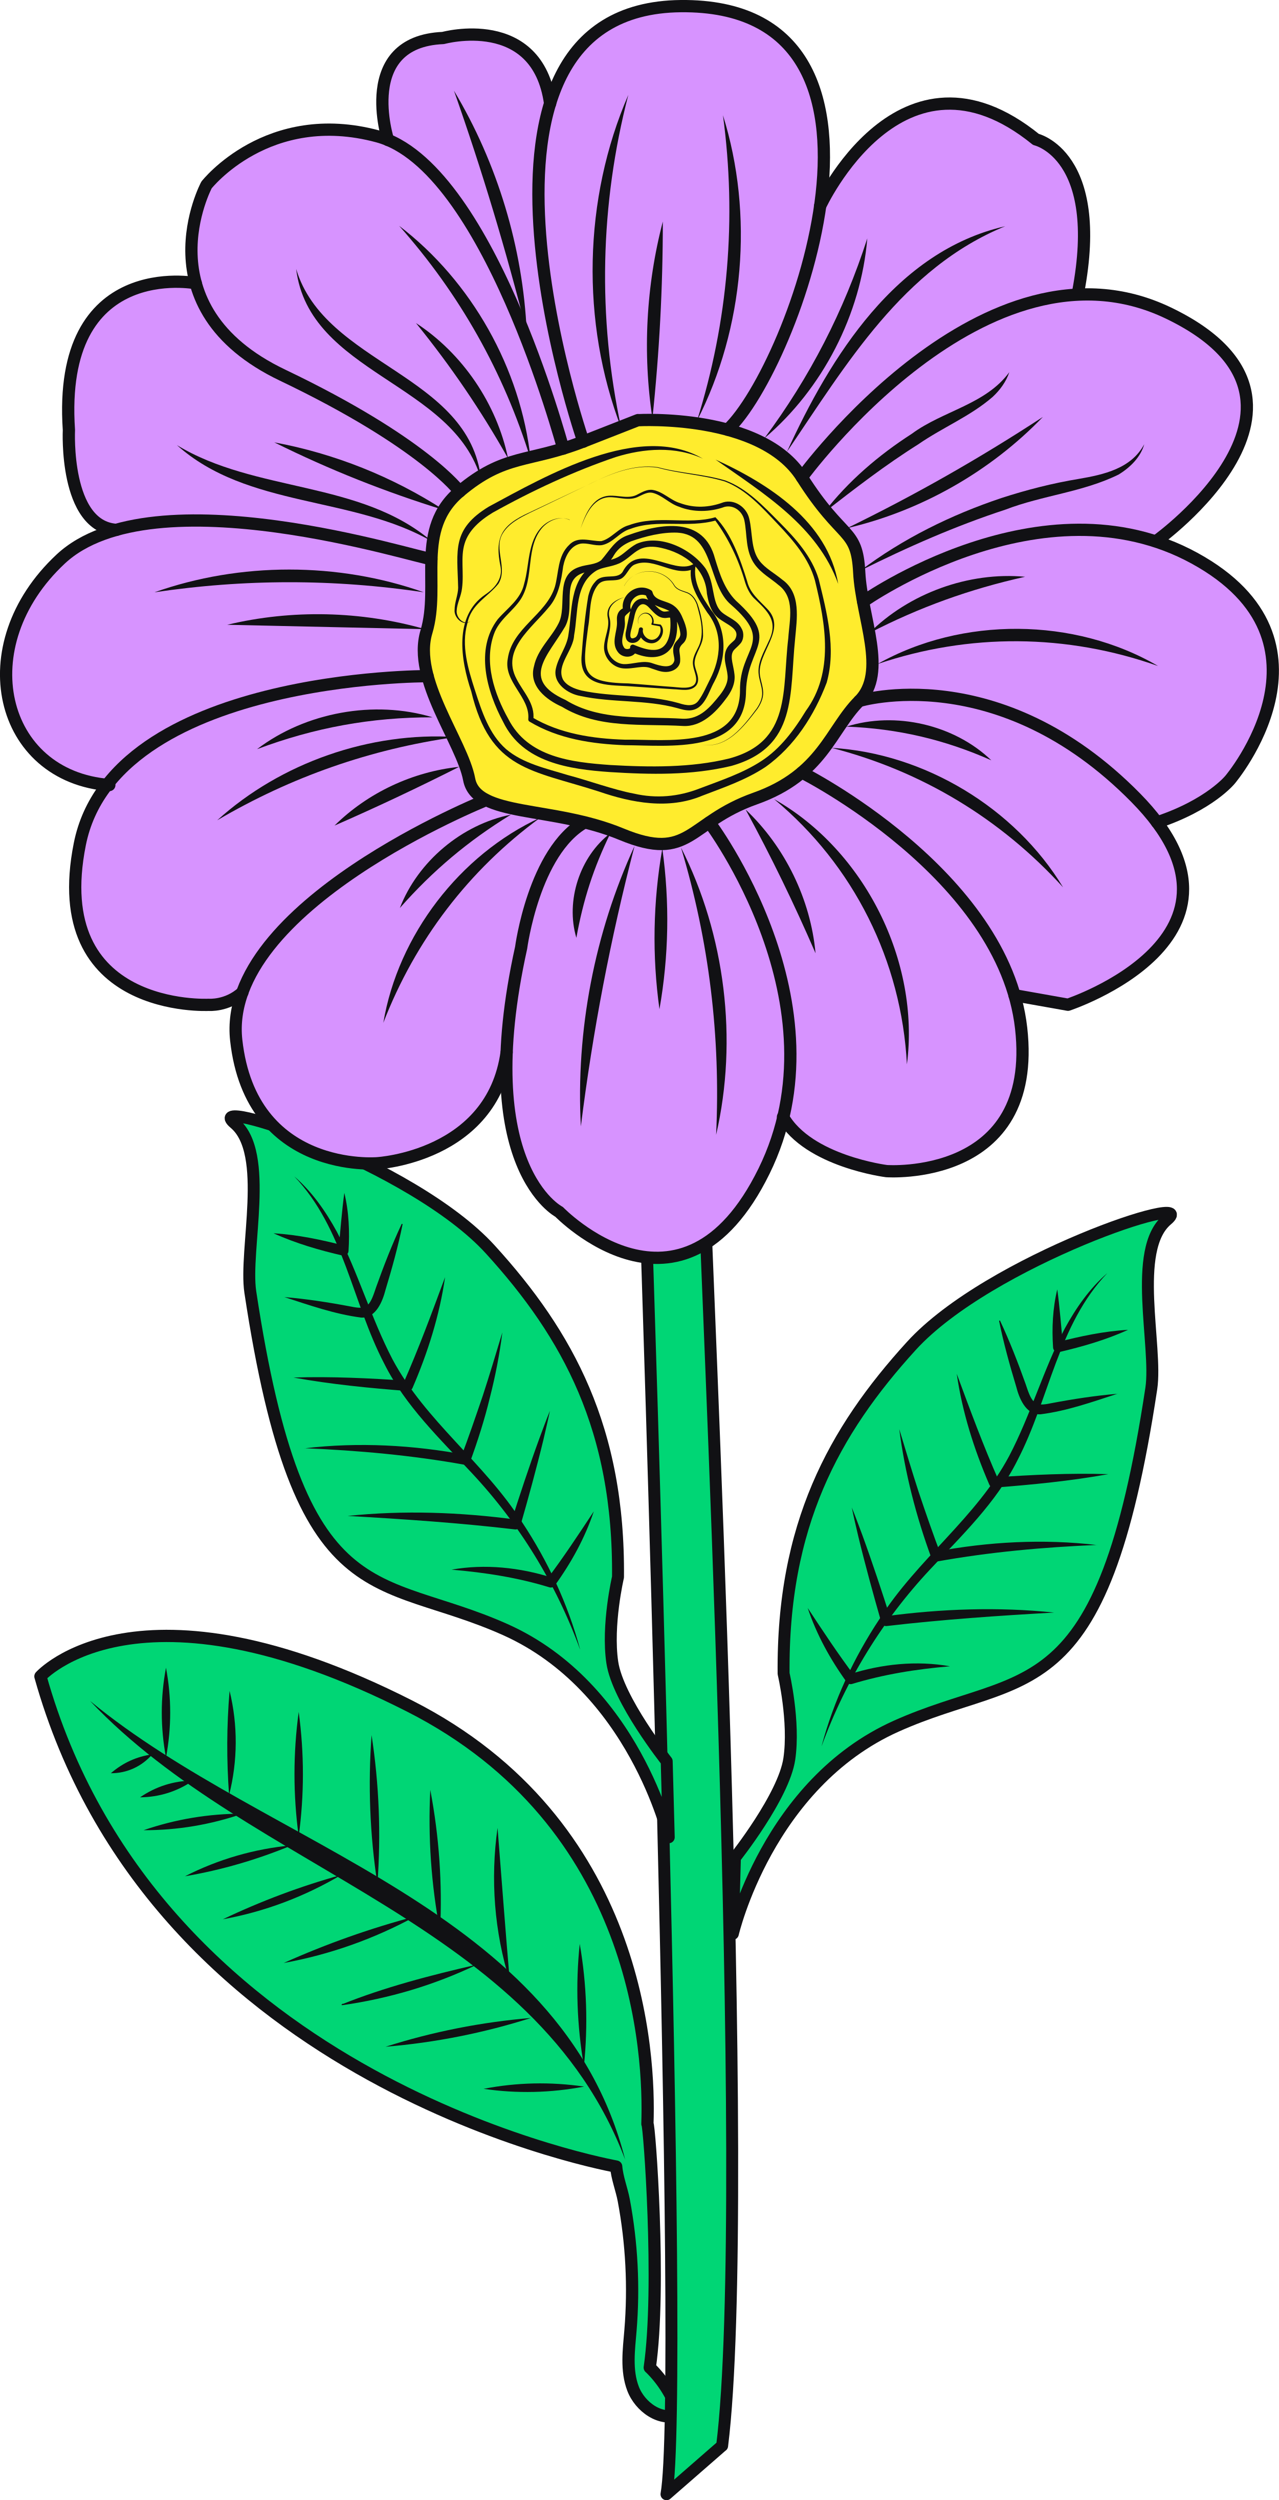 <?xml version="1.0" encoding="UTF-8"?>
<svg id="_왼쪽_위" data-name="왼쪽_위" xmlns="http://www.w3.org/2000/svg" version="1.1" viewBox="0 0 125.29 244.78">
  <defs>
    <style>
      .cls-1 {
        fill: #d793ff;
      }

      .cls-1, .cls-2 {
        stroke-width: 0px;
      }

      .cls-3, .cls-4, .cls-5, .cls-6 {
        stroke: #111114;
        stroke-linecap: round;
        stroke-linejoin: round;
      }

      .cls-3, .cls-4, .cls-6 {
        stroke-width: 1.2px;
      }

      .cls-3, .cls-5 {
        fill: #00d675;
      }

      .cls-4 {
        fill: none;
      }

      .cls-5 {
        stroke-width: 1.17px;
      }

      .cls-2 {
        fill: #111114;
      }

      .cls-6 {
        fill: #ffec2d;
      }
    </style>
  </defs>
  <g>
    <path class="cls-3" d="M63.65,231.8c1.14-7.88-.05-23.91-.23-23.86.24-6.76-.74-29.47-23.28-40.9-26.67-13.53-36.18-2.91-36.18-2.91,10.89,38.8,53.46,47.44,56.4,47.99.09,1.1.54,2.23.74,3.28.79,4.2,1.01,8.51.66,12.77-.16,1.91-.43,3.9.25,5.69.68,1.79,2.71,3.25,4.49,2.54-.56-1.74-1.54-3.34-2.85-4.61Z"/>
    <g>
      <path class="cls-2" d="M61.24,211.44c-8.81-23.31-36.54-28.12-52.42-44.91,17.54,14.46,46.12,20.19,52.42,44.91h0Z"/>
      <path class="cls-2" d="M57.2,202.29c-.68-3.97-.83-7.97-.41-11.97.69,3.97.82,7.97.41,11.97h0Z"/>
      <path class="cls-2" d="M49.94,193.97c-1.52-4.82-1.91-10-1.2-15.01.34,4.27.82,10.69,1.2,15.01h0Z"/>
      <path class="cls-2" d="M43.11,189.08c-.87-4.57-1.19-9.19-.96-13.84.87,4.57,1.19,9.19.96,13.84h0Z"/>
      <path class="cls-2" d="M36.97,184.46c-.74-4.84-.93-9.7-.57-14.58.74,4.84.93,9.7.57,14.58h0Z"/>
      <path class="cls-2" d="M29.26,179.79c-.55-4.06-.55-8.12,0-12.18.55,4.06.55,8.12,0,12.18h0Z"/>
      <path class="cls-2" d="M22.44,175.75c-.25-3.44-.24-6.76.05-10.2.82,3.34.8,6.87-.05,10.2h0Z"/>
      <path class="cls-2" d="M16.26,172.07c-.55-2.93-.55-5.87,0-8.79.55,2.93.55,5.87,0,8.79h0Z"/>
      <path class="cls-2" d="M14.92,171.76c-1.03,1.19-2.49,1.86-4.06,1.85,1.2-1.03,2.5-1.62,4.06-1.85h0Z"/>
      <path class="cls-2" d="M18.92,174.33c-1.56,1.07-3.31,1.62-5.2,1.64,1.56-1.07,3.31-1.62,5.2-1.64h0Z"/>
      <path class="cls-2" d="M23.77,177.57c-3.14,1.08-6.39,1.63-9.71,1.62,3.14-1.08,6.39-1.62,9.71-1.62h0Z"/>
      <path class="cls-2" d="M28.58,180.67c-3.39,1.4-6.84,2.41-10.46,3.03,3.27-1.67,6.81-2.69,10.46-3.03h0Z"/>
      <path class="cls-2" d="M33.42,183.57c-3.58,2.12-7.5,3.6-11.59,4.34,3.76-1.79,7.58-3.22,11.59-4.34h0Z"/>
      <path class="cls-2" d="M40.7,187.62c-4.03,2.2-8.39,3.75-12.91,4.57,4.2-1.88,8.47-3.39,12.91-4.57h0Z"/>
      <path class="cls-2" d="M46.68,192.37c-4.15,1.99-8.59,3.3-13.14,3.95,0,0-.02-.14-.02-.14l.54.05-.54.09s-.07-.02-.08-.06c4.22-1.7,8.75-2.87,13.23-3.9h0Z"/>
      <path class="cls-2" d="M52.02,197.57c-4.63,1.47-9.41,2.42-14.25,2.82,4.65-1.48,9.39-2.41,14.25-2.82h0Z"/>
      <path class="cls-2" d="M57.22,204.29c-3.27.62-6.56.7-9.85.22,3.27-.63,6.56-.7,9.85-.22h0Z"/>
    </g>
  </g>
  <path class="cls-5" d="M70.74,239.46c3.01-24.16-1.85-120.47-1.67-121.68l-5.79,2.05s3.81,114.25,2.01,124.37l5.44-4.74Z"/>
  <g>
    <path class="cls-5" d="M65.51,179.88s-3.4-14.69-16.01-20.33c-12.61-5.64-20.15-1.1-24.98-33.05-.62-4.13,1.94-13.59-1.54-16.52-3.48-2.92,17.39,3.95,25.04,12.34,7.65,8.39,12.65,17.61,12.52,32.09,0,0-1.1,4.69-.56,8.35.54,3.65,5.33,9.68,5.33,9.68l.2,7.44Z"/>
    <g>
      <path class="cls-2" d="M56.81,161.46c-2.35-6.42-5.94-12.27-10.59-17.24-3.1-3.33-6.51-6.57-8.58-10.71-3.15-6.04-3.97-13.27-8.81-18.33,1.73,1.49,3.07,3.41,4.17,5.42,2.1,4.04,3.36,8.48,5.45,12.49,3.23,6.05,9,10.12,12.69,15.94,2.54,3.83,4.49,8.03,5.68,12.43h0Z"/>
      <path class="cls-2" d="M26.82,120.75c2.37.14,4.67.63,6.95,1.22,0,0-.61.44-.61.44.16-1.67.34-3.97.57-5.62.45,1.87.53,3.79.41,5.7-.02.27-.25.47-.52.45-2.33-.53-4.61-1.2-6.8-2.18h0Z"/>
      <path class="cls-2" d="M27.81,126.99c2.21.18,4.38.52,6.56.93.73.15,1.32.21,1.65-.15.38-.36.59-1.06.83-1.76.72-2.02,1.57-4.2,2.48-6.14,0,0,.1.04.1.04l-.23.35.13-.4c.02-.07.13-.03.1.04-.42,2.09-1.05,4.36-1.67,6.4-.26,1.01-.9,2.78-2.38,2.7-2.61-.34-5.06-1.21-7.56-2.02h0Z"/>
      <path class="cls-2" d="M28.73,134.87c3.76-.12,7.51.07,11.25.32l-.49.3c1.51-3.42,2.8-6.91,4.11-10.45-.54,3.74-1.69,7.38-3.19,10.85-.09.2-.29.31-.49.3-3.74-.29-7.46-.65-11.17-1.32,0,0,3.71.67,0,0Z"/>
      <path class="cls-2" d="M29.83,141.8c5.27-.62,10.64-.33,15.85.65,0,0-.55.31-.55.31.77-2.02,1.46-4.05,2.16-6.1.67-2.05,1.29-4.12,1.92-6.21-.27,2.16-.69,4.3-1.23,6.41-.51,2.12-1.18,4.2-1.92,6.24-.08.23-.31.35-.54.31-5.18-.93-10.41-1.4-15.68-1.62h0Z"/>
      <path class="cls-2" d="M34.05,148.42c5.49-.57,11.04-.37,16.51.36,0,0-.52.34-.52.34.85-2.69,1.83-5.64,2.79-8.27.34-.91.67-1.82,1.04-2.72-.19.95-.43,1.9-.64,2.84-.66,2.72-1.48,5.73-2.26,8.43-.07.23-.29.37-.52.34-5.45-.64-10.9-1.01-16.39-1.32h0Z"/>
      <path class="cls-2" d="M44.23,153.68c3.27-.58,6.69-.22,9.87.79l-.54.18c1.62-2.15,3.1-4.39,4.61-6.68-.87,2.6-2.21,5.03-3.82,7.26-.12.17-.34.24-.53.18-3.09-.95-6.29-1.45-9.59-1.73h0Z"/>
    </g>
  </g>
  <g>
    <path class="cls-5" d="M71.79,189.33s3.4-14.69,16.01-20.33c12.61-5.64,20.15-1.1,24.98-33.05.62-4.13-1.94-13.59,1.54-16.52,3.48-2.92-17.39,3.95-25.04,12.34-7.65,8.39-12.65,17.61-12.52,32.09,0,0,1.1,4.69.56,8.35s-5.33,9.68-5.33,9.68l-.2,7.44Z"/>
    <g>
      <path class="cls-2" d="M80.49,170.92c1.19-4.4,3.14-8.61,5.68-12.43,3.69-5.82,9.46-9.88,12.69-15.94,2.1-4.01,3.35-8.45,5.45-12.49,1.1-2.01,2.44-3.93,4.17-5.42-4.85,5.06-5.67,12.29-8.81,18.33-2.07,4.15-5.48,7.38-8.58,10.71-4.65,4.97-8.24,10.82-10.59,17.24h0Z"/>
      <path class="cls-2" d="M110.48,130.21c-2.16.98-4.43,1.63-6.73,2.17-.29.07-.57-.15-.59-.44-.13-1.91-.04-3.84.41-5.7.23,1.64.41,3.96.57,5.62,0,0-.61-.44-.61-.44,2.28-.59,4.58-1.08,6.95-1.22h0Z"/>
      <path class="cls-2" d="M109.49,136.45c-2.5.81-4.95,1.69-7.56,2.02-1.48.08-2.12-1.68-2.38-2.7-.62-2.05-1.25-4.31-1.67-6.4-.03-.07.08-.12.1-.04,0,0,.13.4.13.4l-.23-.35.1-.04c.91,1.93,1.76,4.12,2.48,6.14.24.7.45,1.4.83,1.76.33.37.92.3,1.65.15,2.17-.41,4.35-.75,6.56-.93h0Z"/>
      <path class="cls-2" d="M108.57,144.33c-3.71.67-7.44,1.03-11.17,1.32-.22.02-.41-.11-.49-.3-1.5-3.47-2.65-7.11-3.19-10.85,1.31,3.54,2.6,7.04,4.11,10.45l-.49-.3c3.74-.26,7.48-.44,11.25-.32,0,0-3.76-.12,0,0Z"/>
      <path class="cls-2" d="M107.47,151.26c-5.27.22-10.49.69-15.68,1.62-.24.04-.46-.09-.54-.31-1.5-4.09-2.6-8.33-3.16-12.65.63,2.08,1.25,4.15,1.92,6.21.69,2.05,1.39,4.08,2.16,6.1l-.55-.31c5.21-.98,10.58-1.27,15.85-.65h0Z"/>
      <path class="cls-2" d="M103.25,157.88c-5.49.31-10.94.68-16.39,1.32-.24.03-.46-.12-.52-.34-.78-2.71-1.6-5.7-2.26-8.43-.22-.95-.45-1.89-.64-2.84.37.9.7,1.82,1.04,2.72.96,2.63,1.94,5.58,2.79,8.27,0,0-.52-.34-.52-.34,5.46-.73,11.02-.93,16.51-.36h0Z"/>
      <path class="cls-2" d="M93.06,163.14c-3.3.28-6.49.79-9.59,1.73-.2.06-.42-.02-.53-.18-1.61-2.23-2.95-4.66-3.82-7.26,1.51,2.29,2.99,4.53,4.61,6.68l-.54-.18c3.18-1.02,6.6-1.37,9.87-.79h0Z"/>
    </g>
  </g>
  <g>
    <path class="cls-1" d="M117.01,54.65c-1.42-.78-2.87-1.37-4.33-1.8l.6.11s19.1-13.68,1.16-22.3c-2.81-1.35-5.61-1.88-8.35-1.82-.12-.34-.24-.68-.36-1,2.15-12.72-4.27-14.18-4.27-14.18-13.21-10.72-21.15,6.54-21.15,6.54l.07.02s-.05.02-.08.04c1.46-10.12-.98-19.77-13.62-19.64-7.39.07-11.16,4.07-12.83,9.59,0-.01-.02-.03-.03-.04h.04c-1.24-8.98-10.48-6.43-10.48-6.43-8.5.34-5.4,9.99-5.4,9.99l.63-.14c-.06.12-.12.24-.18.36-.49-.23-.98-.44-1.48-.57-10.76-2.9-16.76,4.76-16.76,4.76,0,0-2.35,4.41-1.12,9.36-.11.06-.23.13-.34.2-2.23-.28-13.06-.83-12.03,14.43,0,0-.46,9.41,4.63,9.77,0,0,0,0,0,.01-2.12.59-3.98,1.51-5.42,2.85C-3.09,63.15-.08,75.86,10.5,76.84c-1.29,1.66-2.24,3.58-2.69,5.8-3.31,16.57,12.62,15.74,12.62,15.74,0,0,1.8.15,3.31-1.22h0c-.55,1.5-.79,3.07-.61,4.68,1.45,13.13,13.82,12.05,13.82,12.05,0,0,11.26-.63,12.67-10.86l-.02-.29s.03,0,.04,0c-.6,12.98,5.12,15.92,5.12,15.92,0,0,12,12.41,20.07-3.98.86-1.76,1.47-3.53,1.88-5.29,2.5,4.31,10.11,5.28,10.11,5.28,0,0,14.89,1.1,13.19-14-.12-1.1-.35-2.17-.66-3.21h0s5.24.94,5.24.94c0,0,17.7-5.84,8.72-17.86h0c5.2-1.72,7.17-4.2,7.17-4.2,0,0,11.42-13.51-3.5-21.67Z"/>
    <g>
      <path class="cls-2" d="M60.85,41.9c-3.96-10.34-3.71-22.45.7-32.61-2.78,10.74-3.02,21.77-.7,32.61h0Z"/>
      <path class="cls-2" d="M63.91,40.97c-.97-6.41-.62-13.01,1.02-19.28,0,6.5-.34,12.82-1.02,19.28h0Z"/>
      <path class="cls-2" d="M68.28,41.19c3.05-9.74,3.9-19.8,2.54-29.91,3.04,9.72,2.09,20.84-2.54,29.91h0Z"/>
      <path class="cls-2" d="M74.88,42.91c4.47-6.01,7.78-12.45,10.08-19.57-.62,7.44-4.38,14.74-10.08,19.57h0Z"/>
      <path class="cls-2" d="M77.09,44.23c4.26-9.31,10.68-19.64,21.38-22.08-10.03,4.1-15.55,13.51-21.38,22.08h0Z"/>
      <path class="cls-2" d="M80.73,50.16c2.36-3.05,5.34-5.6,8.59-7.69,3.06-2.26,7.24-2.87,9.55-6.03-.3.92-.91,1.75-1.63,2.42-2.19,1.9-4.92,3-7.27,4.63-3.23,2.03-6.22,4.33-9.23,6.68h0Z"/>
      <path class="cls-2" d="M82.98,51.71c6.69-3.26,12.95-6.82,19.18-10.89-5.15,5.35-11.95,9.21-19.18,10.89h0Z"/>
      <path class="cls-2" d="M84.3,55.86c4.14-3.12,8.87-5.45,13.8-7.1,2.47-.8,5.01-1.45,7.56-1.87,2.46-.42,5.16-1.01,6.43-3.4-.35,1.27-1.38,2.28-2.51,2.97-3.51,1.73-7.47,2.04-11.1,3.44-4.86,1.59-9.55,3.65-14.18,5.96h0Z"/>
      <path class="cls-2" d="M85.13,62c3.92-3.92,9.77-6.04,15.29-5.53-5.43,1.21-10.35,2.98-15.29,5.53h0Z"/>
      <path class="cls-2" d="M85.95,65.02c8.27-4.67,19.3-4.6,27.5.19-8.95-3.17-18.51-3.24-27.5-.19h0Z"/>
      <path class="cls-2" d="M82.92,71.14c4.8-1.52,10.56-.19,14.19,3.3-4.61-2.04-9.15-3.1-14.19-3.3h0Z"/>
      <path class="cls-2" d="M81.46,73.22c9.07.52,17.98,5.88,22.68,13.66-6.12-6.73-13.87-11.4-22.68-13.66h0Z"/>
      <path class="cls-2" d="M73.04,79.26c3.85,3.64,6.37,8.79,6.85,14.07-2.12-4.89-4.31-9.39-6.85-14.07h0Z"/>
      <path class="cls-2" d="M75.83,78.24c8.85,5,14.32,15.89,13.01,25.97-.52-10.12-5.21-19.5-13.01-25.97h0Z"/>
      <path class="cls-2" d="M59.8,81.57c-1.66,3.4-2.67,6.53-3.34,10.25-1.08-3.62.34-7.97,3.34-10.25h0Z"/>
      <path class="cls-2" d="M62.16,82.83c-2.36,9.09-4.09,18.12-5.26,27.45-.5-9.36,1.34-18.93,5.26-27.45h0Z"/>
      <path class="cls-2" d="M64.88,83.07c.73,5.26.64,10.51-.28,15.74-.73-5.26-.63-10.51.28-15.74h0Z"/>
      <path class="cls-2" d="M66.71,82.98c4.33,8.54,5.59,18.8,3.44,28.13.45-9.59-.68-18.94-3.44-28.13h0Z"/>
      <path class="cls-2" d="M50.05,79.76c-4.18,2.56-7.64,5.47-10.88,9.14,1.76-4.56,6.09-8.19,10.88-9.14h0Z"/>
      <path class="cls-2" d="M52.93,80.05c-7.01,5.14-12.24,11.99-15.38,20.09,1.44-8.57,7.49-16.46,15.38-20.09h0Z"/>
      <path class="cls-2" d="M42.38,70.23c-6-.01-11.58,1.01-17.2,3.12,4.76-3.62,11.47-4.84,17.2-3.12h0Z"/>
      <path class="cls-2" d="M44.63,72.16c-8.34,1.18-16.09,3.89-23.35,8.15,6.23-5.64,14.97-8.68,23.35-8.15h0Z"/>
      <path class="cls-2" d="M44.98,75.08c-4.11,2.07-8,3.91-12.21,5.75,3.26-3.22,7.66-5.28,12.21-5.75h0Z"/>
      <path class="cls-2" d="M41.52,57.99c-8.84-1.32-17.56-1.31-26.39,0,8.4-2.97,17.99-2.97,26.39,0h0Z"/>
      <path class="cls-2" d="M41.65,61.6c-6.54-.15-12.85-.29-19.39-.43,6.34-1.52,13.12-1.36,19.39.43h0Z"/>
      <path class="cls-2" d="M42.31,53.01c-7.79-4.5-18.06-3.24-24.98-9.43,7.71,4.69,17.94,3.43,24.98,9.43h0Z"/>
      <path class="cls-2" d="M43.5,49.94c-5.76-1.78-11.23-3.95-16.63-6.63,5.92,1.1,11.57,3.36,16.63,6.63h0Z"/>
      <path class="cls-2" d="M47.13,46.95c-2.68-9.51-16.85-10.32-18.12-20.62,2.81,9.42,16.98,10.26,18.12,20.62h0Z"/>
      <path class="cls-2" d="M49.77,44.88c-2.69-4.76-5.58-9-9.02-13.25,4.56,2.97,7.92,7.92,9.02,13.25h0Z"/>
      <path class="cls-2" d="M51.98,44.96c-2.64-8.53-6.95-16.17-12.88-22.85,7.09,5.41,11.92,13.99,12.88,22.85h0Z"/>
      <path class="cls-2" d="M44.47,8.88c4.26,7.11,6.75,15.36,7.13,23.63-2.04-8.05-4.37-15.8-7.13-23.63h0Z"/>
      <path class="cls-6" d="M62.5,41.14s12.06-.7,16.05,5.59c3.99,6.29,5.39,4.89,5.62,9.32s2.8,9.78,0,12.58c-2.8,2.8-3.6,7.22-10.19,9.55-6.59,2.33-6.36,6.29-13.11,3.49-6.76-2.8-14.21-1.63-14.91-5.36s-5.59-9.78-4.19-14.44c1.4-4.66-1.16-10.02,3.26-13.75,4.43-3.73,6.76-2.8,12.11-4.89l5.36-2.1Z"/>
      <path class="cls-4" d="M57.15,43.24S42.47.83,66.7.6c24.23-.23,11.03,35.42,4.58,41.47"/>
      <path class="cls-4" d="M80.33,20.19s7.93-17.26,21.15-6.54c0,0,6.69,1.52,4.13,14.97"/>
      <path class="cls-4" d="M78.55,46.73s17.97-24.7,35.91-16.08c17.94,8.62-1.16,22.3-1.16,22.3"/>
      <path class="cls-4" d="M84.55,58.9s17.55-12.41,32.46-4.25,3.5,21.67,3.5,21.67c0,0-1.98,2.48-7.17,4.2"/>
      <path class="cls-4" d="M84.17,68.63s13.63-4.18,27.08,9.47c13.45,13.65-6.63,20.27-6.63,20.27l-5.24-.93"/>
      <path class="cls-4" d="M78.55,75.63s19.77,9.92,21.48,25.03c1.71,15.1-13.19,14-13.19,14,0,0-7.65-.96-10.14-5.31"/>
      <path class="cls-4" d="M69.49,80.52s13.42,17.75,5.35,34.15c-8.07,16.39-20.07,3.98-20.07,3.98,0,0-8.48-4.34-3.72-25.86,0,0,1.24-9.44,6.21-12.27"/>
      <path class="cls-4" d="M55.18,43.92c-.19-.57-7.43-27.67-18.19-30.57s-16.76,4.76-16.76,4.76c0,0-6.41,12,7.45,18.62,13.86,6.62,17.35,11.4,17.35,11.4"/>
      <path class="cls-4" d="M42.26,54.73c-1.14,0-27.21-8.48-36.31,0S-.04,76.03,10.71,76.86"/>
      <path class="cls-4" d="M41.89,66.2s-30.76-.12-34.07,16.44c-3.31,16.57,12.62,15.74,12.62,15.74,0,0,1.8.15,3.31-1.22"/>
      <path class="cls-4" d="M47.62,78.33s-25.93,10.38-24.48,23.51c1.45,13.13,13.82,12.05,13.82,12.05,0,0,11.26-.63,12.67-10.86"/>
      <path class="cls-4" d="M38.01,13.71s-3.11-9.64,5.4-9.99c0,0,9.24-2.55,10.48,6.42"/>
      <path class="cls-4" d="M19.18,27.73s-13.58-2.64-12.43,14.37c0,0-.46,9.44,4.65,9.78"/>
      <g>
        <path class="cls-2" d="M62.54,61.07c-.2-.46.18-1.07.72-1.08.54.01.94.65.71,1.17l-.06-.12.8.11c.54.55.09,1.65-.68,1.81-.77.15-1.55-.55-1.44-1.37.03-.26.44-.2.39.06-.05.33-.09.74-.42,1.06-.34.34-1.02.34-1.22-.16-.16-.48.02-.82.06-1.15l.21-1c.15-.71.36-1.72,1.31-1.8.88-.02,1.25.81,1.83,1.16.26.16.33.13.8.07.26-.05.67.2.71.48.46,3.16-1.23,4.94-4.33,3.55,0,0,.48-.24.48-.24-.27.81-1.3.86-1.81.31-.82-.94-.12-2.07-.16-3.02,0-.23-.06-.52.11-.89.2-.39.65-.66,1.1-.43,0,0-.52.46-.52.46-.64-1.58,1.15-3.14,2.62-2.28.1.05.16.15.18.25.23.84,1.42.76,2.11,1.31.47.35.71.86.89,1.31.27.62.64,1.72,0,2.34-.67.6-.22.86-.31,1.84-.11.64-.78.96-1.36.97-.57.01-1.03-.22-1.46-.35-.83-.36-1.71.09-2.76,0-1.07-.1-1.92-1.1-1.87-2.14.06-1.02.57-1.85.37-2.8-.24-1.12.65-1.78,1.63-2.03-.89.29-1.76.96-1.46,2.01.26.97-.24,1.94-.23,2.82,0,.88.76,1.66,1.6,1.72.91.04,1.94-.43,2.87-.07.69.24,1.85.59,2.1-.24.08-.32-.22-.79-.06-1.45.16-.54.62-.66.66-1.15-.03-.67-.46-1.8-1.01-2.24-.76-.5-2.16-.5-2.4-1.75,0,0,.18.25.18.25-.88-.51-1.99.46-1.59,1.39,0,0-.52.46-.52.46.08,0-.04.01-.08.11-.04.07-.04.28-.02.53.09.9-.58,1.86-.06,2.56.13.21.6.12.58,0-.04-.2.17-.37.35-.29.65.26,1.34.52,1.97.5,1.57,0,1.71-1.92,1.6-3.13-.03-.09-.36.04-.61,0-.62-.03-1.06-.61-1.42-.97-.78-.89-1.33-.06-1.5.96,0,0-.24,1-.24,1-.15.5-.32,1.32.4.89.18-.16.26-.48.31-.81l.39.06c-.1.5.45,1.1,1,1,.55-.08.92-.84.63-1.35l.07.05-.8-.15c-.06,0-.09-.07-.06-.12.21-.38-.1-.96-.56-1-.46-.04-.89.51-.72.98h0Z"/>
        <path class="cls-2" d="M61.14,57.38c1.01-1.94,3.86-1.9,4.95-.05.3.42.81.5,1.28.68.48.21.79.66.97,1.13.32.95.53,1.94.53,2.95.06,1.02-.81,1.85-.83,2.82,0,.69.67,1.53.15,2.22-.56.63-1.5.36-2.22.35,0,0-1.49-.1-1.49-.1l-2.98-.2c-2.04-.12-4.68.01-4.54-2.82.15-2.03.33-3.95.66-5.97.12-.5.3-1.01.68-1.42.72-.93,2.09-.15,2.68-.96,1.56-3.06,4.94.26,6.87-.74.11-.06.24-.01.29.09-.28,1.61.61,3.07,1.53,4.38,1.63,2.02,1.47,4.8.3,7.01-.57,1-.94,2.7-2.36,2.8-.46.02-.87-.11-1.26-.22-3.09-.85-6.35-.51-9.5-1.19-1.19-.2-2.72-1.21-2.4-2.67.26-1.21,1.1-2.16,1.24-3.37.37-2.21.08-5.36,2.42-6.74.79-.44,1.65-.44,2.29-.75.65-.29,1.17-.94,1.95-1.36,2.27-1,5.33.45,6.74,2.37,1,1.49.57,3.41,1.64,4.34.6.51,1.53.77,1.92,1.59.26.43.21,1.11-.14,1.48-.32.37-.64.56-.74.82-.25.54.09,1.32.18,2.19.11.94-.38,1.8-.88,2.43-.97,1.31-2.38,2.7-4.14,2.61-4.03-.24-8.27.31-11.88-1.88-1.52-.68-3.28-2.02-2.74-3.97.34-1.66,1.71-2.8,2.41-4.21.88-1.69-.44-4.72,2.03-5.51.74-.26,1.57-.2,2.15-.67.81-.92,1.36-2.05,2.68-2.46,3.17-1.14,7.37-1.85,8.46,2.31.47,1.53.93,2.99,2.06,4.13,4.42,3.97,1.1,4.42.98,8.84-.04,6.23-7.53,5.32-11.87,5.3-3.19-.12-6.51-.61-9.34-2.31-.09-.05-.13-.15-.12-.25.19-2.15-2.44-3.63-2.01-5.9.42-3.02,3.77-4.31,4.62-7.06.38-1.34.25-3,1.38-4.07.86-.95,2.12-.36,3.16-.39,1-.24,1.66-1.29,2.71-1.56,2.81-1.04,5.77,0,8.47-.78,1.55,1.57,2.45,4.14,3.11,6.27.28,1.17,1.18,1.86,1.97,2.7,1.98,2.04-1.01,4.28-.72,6.48.08.56.3,1.1.32,1.69.02.59-.24,1.15-.56,1.62-1.31,1.71-3.04,3.98-5.48,3.5,2.44.45,4.13-1.82,5.41-3.54.32-.47.56-1.01.53-1.57-.02-.56-.25-1.1-.33-1.68-.18-1.2.5-2.26.95-3.28,1.02-2.02-.06-2.97-1.47-4.31-.4-.43-.66-.99-.83-1.54-.63-2.2-1.62-4.27-2.97-6.1l.17.06c-2.83.81-5.79-.16-8.42.84-1.06.28-1.68,1.37-2.79,1.59-.73.1-1.42-.25-2.11-.14-1,.21-1.5,1.26-1.69,2.21-.19,1.39-.45,2.95-1.44,4.05-1.63,2-4.66,4.13-3.13,6.98.63,1.26,1.85,2.42,1.64,4,0,0-.12-.25-.12-.25,2.72,1.62,5.95,2.1,9.1,2.2,4.03-.05,11.25.99,11.27-4.82-.04-4.28,3.39-4.66-.85-8.37-2.38-1.96-1.56-6.86-5.28-7.08-1.5-.06-3.14.35-4.54.85-.71.29-1.28.7-1.68,1.36-.38.71-1.2,1.46-2.04,1.55-3.55.28-1.59,3.24-2.73,5.42-1.68,2.88-4.44,5.19.03,7.2,3.4,2.11,7.67,1.59,11.5,1.84,1.66.06,2.67-1.13,3.62-2.32.47-.6.83-1.26.75-1.95-.07-.81-.5-1.65-.11-2.53.23-.49.65-.72.84-.96.61-1.09-.87-1.44-1.7-2.16-.72-.63-.91-1.56-1.05-2.33-.16-2.48-2.18-3.97-4.48-4.48-.74-.17-1.51-.17-2.13.16-.64.32-1.17.98-1.98,1.36-.82.36-1.64.36-2.26.72-2.11,1.33-1.74,4.07-2.16,6.32-.07,1.49-1.78,2.92-1.09,4.33.34.59,1.09.9,1.83,1.08,3.11.67,6.41.35,9.51,1.23.76.25,1.51.36,1.94-.25.43-.58.76-1.36,1.11-2.05,1.1-2.11,1.3-4.61-.25-6.56-.87-1.33-1.94-2.86-1.55-4.57,0,0,.31.24.31.24-1.91.97-3.94-1.16-5.82-.4-.68.22-.83,1.32-1.63,1.5-.7.17-1.52-.09-2.01.49-.92,1.13-.72,2.78-.98,4.17-.54,4.2-.88,5.41,3.92,5.5.99.06,3.51.29,4.46.35.81.07,2.32.33,2.2-.89-.05-.47-.3-.93-.32-1.46,0-.54.26-1,.48-1.44.73-1.33.29-2.93-.1-4.3-.17-.45-.46-.89-.91-1.09-.44-.18-1-.27-1.3-.72-1.04-1.85-3.9-1.9-4.9,0h0Z"/>
        <path class="cls-2" d="M55.81,50.89c-.94-.41-2.01.04-2.66.74-1.71,1.94-.78,4.87-2.12,7.01-.8,1.24-2.16,2.03-2.65,3.46-.98,2.76.04,5.83,1.41,8.28,1.92,3.77,6.2,4.25,10,4.52,3.85.22,7.91.28,11.65-.64,6.11-1.66,5.17-6.69,5.78-11.78.12-1.83.7-3.98-.99-5.23-.71-.61-1.63-1.1-2.28-1.97-.97-1.32-.73-2.93-1.04-4.37-.21-.87-1.04-1.51-1.94-1.28-1.4.51-3.06.55-4.46-.02-.93-.3-1.66-1.14-2.59-1.36-.45-.1-.88.14-1.33.35-.93.51-1.99.04-2.96.08-1.57.11-2.28,1.77-2.76,3.07.44-1.33,1.13-3.06,2.75-3.21.97-.08,1.98.37,2.87-.15.42-.21.91-.51,1.47-.42,1.03.19,1.7,1,2.67,1.29,1.39.51,2.84.44,4.23-.08,1.11-.33,2.28.49,2.53,1.58.35,1.39.14,3.03,1.02,4.16.55.72,1.43,1.18,2.23,1.84,1.86,1.32,1.42,3.85,1.25,5.78-.56,5.39.26,10.61-6.25,12.45-3.93.94-7.92.85-11.91.6-3.97-.28-8.51-.92-10.44-4.91-1.6-2.98-2.78-7.1-.53-10.05.96-1.11,2.25-1.96,2.58-3.46.54-1.84.31-4.1,1.74-5.59.69-.7,1.8-1.11,2.72-.67h0Z"/>
        <path class="cls-2" d="M57.96,47.29s-6.08,2.93-6.08,2.93c-.99.49-2.05,1.04-2.63,2-.93,1.51.53,3.41-.43,4.94-1.08,1.34-2.67,1.99-3.04,3.88-.61,2.17.06,4.41.74,6.52.68,2.11,1.4,4.33,3.05,5.78,1.65,1.41,3.94,1.9,6.07,2.55,1.91.5,4.55,1.46,6.46,1.81,2.18.5,4.35.31,6.43-.5,2.08-.79,4.24-1.5,6.07-2.7,1.83-1.19,3.18-3,4.34-4.9,2.78-3.79,1.93-8.52.89-12.78-.6-2.15-2.1-3.89-3.64-5.51-1.53-1.61-3.07-3.36-5.18-4.17-2.14-.65-4.43-.75-6.59-1.35-2.26-.34-4.46.54-6.47,1.5h0ZM57.96,47.29c2-.97,4.19-1.87,6.47-1.55,2.19.59,4.45.66,6.62,1.3,2.15.8,3.75,2.53,5.32,4.11,1.57,1.58,3.16,3.34,3.83,5.56.8,3.27,1.73,6.79.78,10.13-1.22,3.2-3.14,6.22-5.99,8.25-1.95,1.29-4.1,2.01-6.21,2.82-3.26,1.37-6.88.7-10.1-.41-6.64-2.14-10.66-2.07-12.52-9.82-1.02-3.03-1.73-7.32,1.35-9.45.93-.62,1.73-1.52,1.53-2.71-.61-2.93.09-4.11,2.81-5.34,0,0,6.1-2.88,6.1-2.88h0Z"/>
        <path class="cls-2" d="M68.88,44.92c-2.7-1.26-5.8-1.03-8.57-.17-4.13,1.4-8.22,3.31-12.04,5.44-1.22.74-2.36,1.71-2.76,3.04-.41,1.34-.05,2.85-.25,4.36-.08.77-.48,1.45-.52,2.15-.1.67.66,1.53,1.33,1.09-.68.54-1.6-.35-1.54-1.09,0-.79.34-1.48.35-2.19-.08-3.67-.66-5.72,3.01-7.95,5.66-3.04,14.76-8.33,20.97-4.69h0Z"/>
        <path class="cls-2" d="M70.1,45c5.21,2.37,10.99,6.09,12.01,12.17-2.03-5.66-7.33-8.87-12.01-12.17h0Z"/>
      </g>
    </g>
  </g>
</svg>